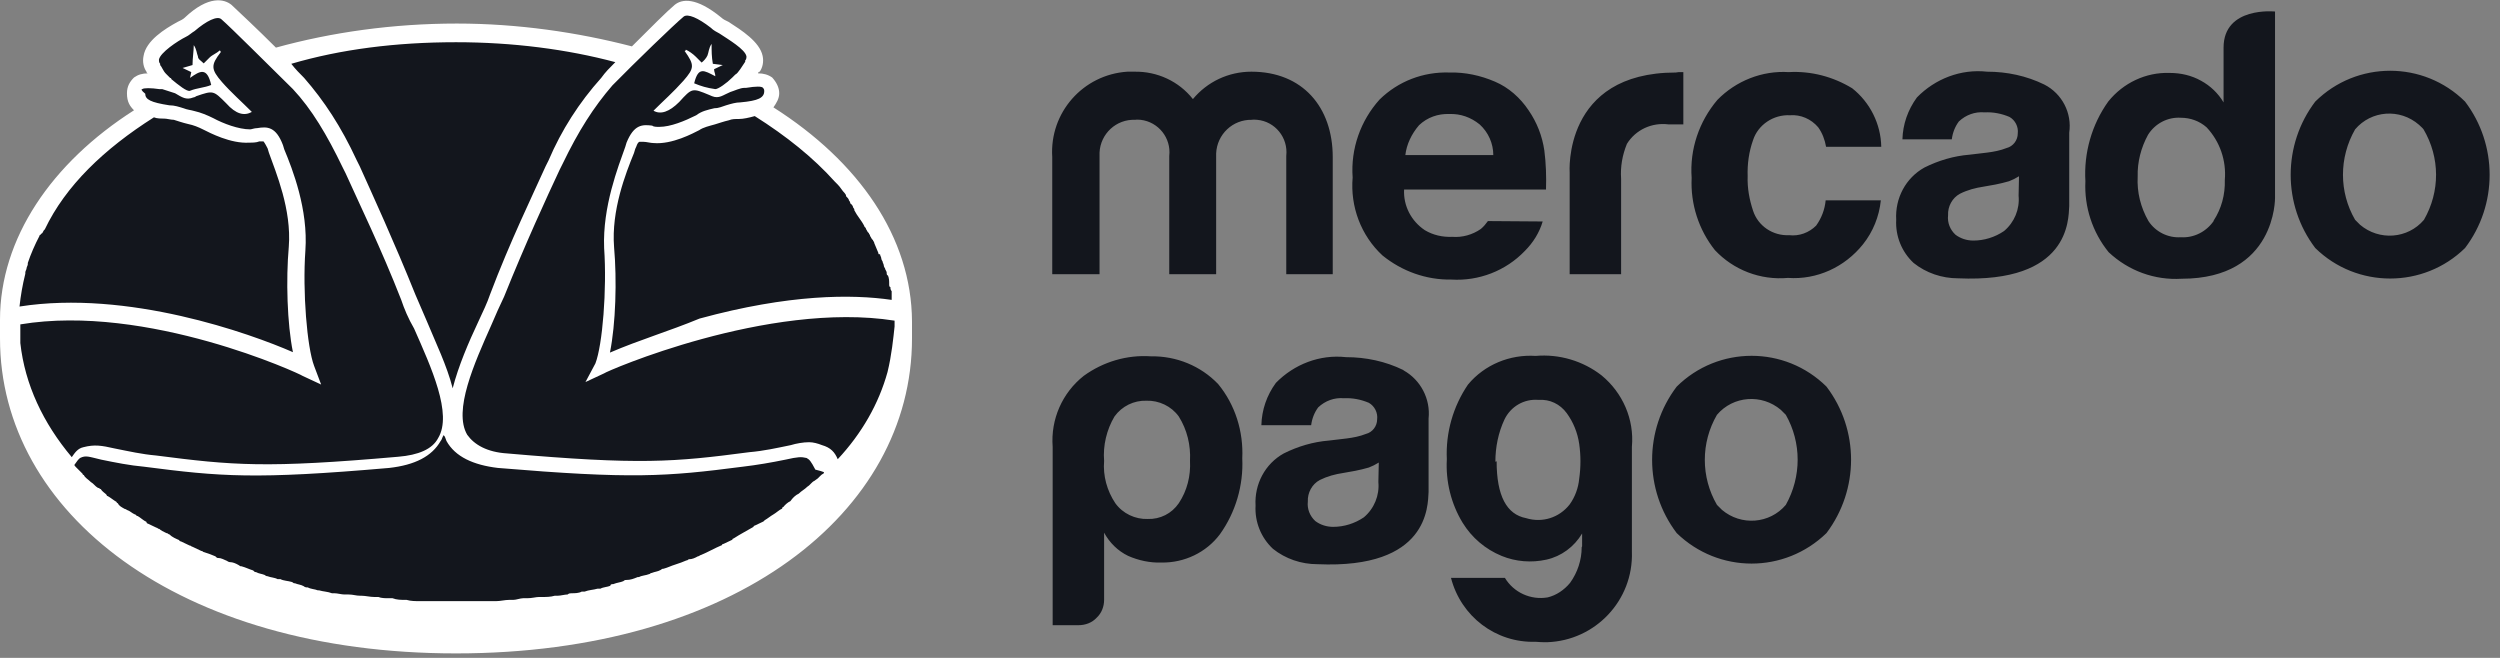 <svg width="190" height="50" viewBox="0 0 190 50" fill="none" xmlns="http://www.w3.org/2000/svg">
<rect x="0" y="0" width="190" height="50" fill="#808080" stroke="none"/>
<path d="M187.344 7.719C184.191 4.597 179.114 4.597 175.96 7.719C173.469 10.998 173.469 15.571 175.96 18.85C179.114 21.941 184.191 21.941 187.344 18.85C189.835 15.571 189.835 10.998 187.344 7.719ZM184.222 16.706C182.993 18.157 180.817 18.314 179.366 17.084C179.24 16.958 179.114 16.832 178.988 16.706C177.758 14.593 177.758 11.976 178.988 9.832C180.217 8.381 182.393 8.223 183.844 9.485C183.97 9.611 184.096 9.705 184.191 9.832C185.452 11.976 185.452 14.562 184.222 16.706ZM155.369 6.426C154.013 5.764 152.531 5.448 151.017 5.448C149.03 5.228 147.075 5.984 145.688 7.403C144.994 8.349 144.615 9.453 144.584 10.588H148.337C148.4 10.084 148.589 9.611 148.873 9.232C149.409 8.728 150.102 8.476 150.828 8.539C151.49 8.507 152.121 8.633 152.72 8.886C153.161 9.138 153.413 9.642 153.35 10.147C153.35 10.651 153.004 11.124 152.499 11.251C152.026 11.44 151.521 11.534 151.017 11.598L149.692 11.755C148.494 11.85 147.327 12.197 146.255 12.733C144.836 13.521 144.016 15.066 144.111 16.706C144.048 17.936 144.521 19.134 145.435 19.985C146.381 20.742 147.58 21.152 148.81 21.152C157.292 21.531 157.198 16.706 157.261 15.665V10.084C157.481 8.602 156.725 7.12 155.369 6.426ZM153.413 14.877C153.508 15.886 153.098 16.895 152.31 17.557C151.616 18.03 150.796 18.283 149.976 18.283C149.472 18.283 148.999 18.125 148.62 17.841C148.21 17.463 147.99 16.927 148.053 16.359C148.021 15.697 148.368 15.035 148.967 14.719C149.535 14.435 150.134 14.278 150.765 14.183L151.648 14.026C151.994 13.963 152.341 13.868 152.688 13.773C152.94 13.679 153.193 13.553 153.445 13.395L153.413 14.877ZM136.038 8.759C136.858 8.696 137.646 9.043 138.183 9.674C138.498 10.115 138.687 10.62 138.782 11.156H142.976C142.944 9.422 142.124 7.782 140.768 6.71C139.318 5.827 137.646 5.385 135.944 5.48C133.925 5.354 131.939 6.142 130.52 7.593C129.132 9.232 128.407 11.345 128.565 13.521C128.47 15.508 129.101 17.463 130.331 19.008C131.75 20.522 133.799 21.31 135.881 21.121C138.088 21.278 140.201 20.301 141.588 18.567C142.345 17.62 142.818 16.454 142.944 15.224H138.75C138.687 15.918 138.435 16.58 138.025 17.148C137.489 17.683 136.732 17.967 135.975 17.873C134.745 17.936 133.61 17.179 133.232 16.012C132.948 15.161 132.79 14.278 132.822 13.395C132.79 12.48 132.916 11.534 133.232 10.651C133.61 9.485 134.777 8.696 136.038 8.759ZM127.366 5.511C118.757 5.511 119.294 13.111 119.294 13.111V20.837H123.204V13.584C123.141 12.67 123.298 11.787 123.645 10.935C124.307 9.863 125.537 9.295 126.799 9.453H127.272H127.934V5.48H127.587L127.366 5.511ZM113.081 16.801C112.924 17.021 112.766 17.21 112.545 17.4C111.915 17.841 111.126 18.062 110.369 17.999C109.644 18.03 108.919 17.873 108.288 17.494C107.248 16.801 106.648 15.634 106.711 14.404H117.496C117.528 13.426 117.496 12.417 117.37 11.44C117.212 10.336 116.802 9.295 116.172 8.381C115.541 7.435 114.658 6.647 113.617 6.205C112.514 5.732 111.347 5.48 110.149 5.511C108.162 5.448 106.27 6.174 104.851 7.561C103.4 9.169 102.644 11.314 102.801 13.489C102.612 15.697 103.432 17.904 105.072 19.418C106.554 20.616 108.383 21.278 110.306 21.247C112.388 21.373 114.437 20.585 115.888 19.071C116.519 18.44 116.992 17.683 117.244 16.832L113.081 16.801ZM107.847 9.516C108.477 8.917 109.297 8.633 110.149 8.665C111 8.633 111.788 8.917 112.451 9.453C113.113 10.052 113.491 10.904 113.491 11.787H106.806C106.901 10.967 107.279 10.178 107.847 9.516ZM101.256 20.837H97.756V11.85C97.913 10.462 96.904 9.232 95.548 9.106C95.422 9.106 95.265 9.075 95.138 9.106C93.688 9.075 92.49 10.21 92.427 11.661C92.427 11.724 92.427 11.818 92.427 11.881V20.837H88.863V11.85C89.021 10.494 88.043 9.264 86.687 9.106C86.561 9.106 86.403 9.075 86.277 9.106C84.827 9.043 83.629 10.178 83.565 11.598C83.565 11.692 83.565 11.787 83.565 11.881V20.837H79.971V11.944C79.75 8.57 82.304 5.669 85.678 5.448C85.867 5.448 86.057 5.448 86.214 5.448C87.949 5.417 89.588 6.174 90.661 7.53C91.764 6.205 93.373 5.448 95.107 5.448C98.986 5.448 101.288 8.129 101.288 11.944V20.837H101.256ZM172.902 0.876C172.902 0.876 168.991 0.466 168.991 3.619V7.782C168.581 7.088 167.982 6.52 167.289 6.142C166.563 5.732 165.743 5.543 164.892 5.543C163.094 5.48 161.36 6.3 160.225 7.719C158.964 9.485 158.364 11.629 158.49 13.773C158.396 15.728 159.027 17.652 160.256 19.166C161.77 20.585 163.757 21.31 165.806 21.184C172.996 21.184 172.902 15.035 172.902 15.035V0.876ZM168.235 16.801C167.667 17.62 166.721 18.093 165.743 18.03C164.766 18.093 163.82 17.62 163.284 16.801C162.685 15.76 162.401 14.593 162.464 13.426C162.432 12.323 162.716 11.219 163.252 10.242C163.788 9.39 164.734 8.886 165.743 8.949C166.469 8.949 167.162 9.201 167.698 9.674C168.708 10.746 169.212 12.197 169.086 13.679C169.118 14.782 168.834 15.855 168.235 16.769V16.801ZM83.912 45.591C83.912 46.096 83.723 46.6 83.345 46.947C82.998 47.326 82.493 47.515 81.957 47.515H80.002V33.955C79.844 31.874 80.727 29.856 82.367 28.563C83.849 27.491 85.647 26.955 87.476 27.081C89.399 27.049 91.26 27.806 92.584 29.194C93.877 30.77 94.508 32.788 94.413 34.838C94.508 36.888 93.909 38.938 92.71 40.609C91.67 41.996 89.998 42.785 88.264 42.753C87.413 42.785 86.53 42.596 85.741 42.249C84.953 41.87 84.322 41.239 83.912 40.483V45.56V45.591ZM90.44 35.027C90.503 33.829 90.219 32.662 89.588 31.653C89.021 30.865 88.075 30.423 87.129 30.455C86.183 30.423 85.268 30.865 84.701 31.653C84.102 32.662 83.818 33.861 83.912 35.027C83.818 36.163 84.133 37.298 84.764 38.244C85.331 39.032 86.277 39.474 87.223 39.442C88.169 39.474 89.052 39.032 89.588 38.244C90.219 37.298 90.503 36.163 90.44 35.027ZM120.24 41.523V40.546C119.64 41.555 118.663 42.28 117.528 42.532C116.392 42.785 115.194 42.69 114.122 42.249C112.892 41.744 111.852 40.861 111.158 39.726C110.275 38.275 109.865 36.572 109.959 34.901C109.865 32.883 110.432 30.896 111.568 29.225C112.829 27.711 114.753 26.923 116.708 27.049C118.505 26.892 120.303 27.428 121.722 28.531C123.33 29.856 124.213 31.874 124.024 33.955V41.933C124.15 45.623 121.249 48.682 117.591 48.808C117.307 48.808 116.992 48.808 116.708 48.776C113.68 48.871 111.032 46.853 110.275 43.92H114.374C115.036 45.024 116.329 45.623 117.622 45.402C118.284 45.244 118.884 44.834 119.325 44.298C119.893 43.51 120.208 42.564 120.208 41.586M113.744 35.059C113.744 37.676 114.5 39.095 115.982 39.379C117.212 39.757 118.505 39.347 119.294 38.338C119.704 37.771 119.956 37.077 120.019 36.383C120.145 35.5 120.145 34.617 120.019 33.734C119.893 32.883 119.577 32.095 119.073 31.401C118.568 30.707 117.78 30.329 116.929 30.392C115.825 30.297 114.816 30.896 114.343 31.874C113.87 32.883 113.649 33.987 113.649 35.09M106.648 28.121C105.292 27.459 103.81 27.144 102.297 27.144C100.31 26.923 98.355 27.68 96.967 29.099C96.274 30.045 95.895 31.149 95.864 32.315H99.648C99.711 31.811 99.9 31.338 100.184 30.959C100.72 30.455 101.414 30.203 102.139 30.266C102.801 30.234 103.432 30.36 104.031 30.613C104.473 30.865 104.725 31.369 104.662 31.874C104.662 32.379 104.315 32.852 103.81 32.978C103.337 33.167 102.833 33.261 102.328 33.325L101.004 33.482C99.805 33.577 98.639 33.924 97.567 34.46C96.147 35.248 95.328 36.793 95.422 38.433C95.359 39.663 95.832 40.861 96.747 41.713C97.693 42.469 98.891 42.879 100.121 42.879C108.603 43.258 108.509 38.433 108.572 37.392V31.811C108.73 30.329 107.973 28.878 106.68 28.153M104.756 36.636C104.851 37.645 104.441 38.654 103.653 39.316C102.959 39.789 102.139 40.041 101.319 40.041C100.815 40.041 100.342 39.884 99.963 39.6C99.553 39.221 99.332 38.685 99.395 38.118C99.364 37.455 99.711 36.793 100.31 36.478C100.878 36.194 101.477 36.036 102.107 35.942L102.99 35.784C103.337 35.721 103.684 35.627 104.031 35.532C104.283 35.437 104.536 35.311 104.788 35.154L104.756 36.636ZM138.813 29.383C135.66 26.261 130.583 26.261 127.429 29.383C124.938 32.662 124.938 37.235 127.429 40.514C130.614 43.605 135.628 43.605 138.813 40.514C141.304 37.203 141.304 32.662 138.813 29.383ZM135.723 38.37C134.493 39.821 132.317 39.978 130.867 38.748C130.74 38.622 130.614 38.496 130.488 38.37C129.258 36.257 129.258 33.64 130.488 31.527C131.718 30.076 133.894 29.919 135.344 31.149C135.471 31.275 135.597 31.401 135.723 31.527C136.921 33.64 136.921 36.226 135.723 38.37Z" fill="#13161D"/>
<path d="M68.65 25.063C68.65 37.55 53.419 47.673 34.656 47.673C15.893 47.673 0.662 37.55 0.662 25.063C0.662 12.575 15.893 2.421 34.656 2.421C53.419 2.453 68.65 12.575 68.65 25.063Z" fill="#13161D"/>
<path d="M67.987 24.085C58.685 22.572 47.08 27.554 45.693 28.09L44.936 28.405L45.251 27.648C45.788 26.135 46.103 21.909 45.914 18.787C45.693 15.634 46.891 12.607 47.427 11.219L47.522 10.904C47.963 9.706 48.499 9.706 49.13 9.832C49.351 9.832 49.572 9.958 49.792 9.958C50.77 9.958 51.968 9.516 52.82 9.075C53.261 8.854 53.671 8.633 54.207 8.633C54.522 8.539 54.869 8.539 55.09 8.413C55.405 8.318 55.752 8.192 56.068 8.192C57.266 8.097 58.117 7.877 58.117 6.994C58.117 6.899 58.117 6.678 57.897 6.552C57.676 6.458 57.361 6.331 56.383 6.552H56.288C55.847 6.678 54.869 6.868 55.752 6.111C55.752 5.985 55.847 5.985 55.847 5.985C56.162 5.764 56.509 5.228 56.73 4.912C56.824 4.818 56.951 4.597 56.824 4.376C56.73 3.714 55.752 3.083 54.649 2.421C54.428 2.327 54.207 2.106 53.986 1.98C53.45 1.538 52.157 0.561 51.59 1.097C50.833 1.759 47.9 4.566 46.166 6.521C44.589 8.318 43.296 10.336 42.256 12.481L41.814 13.458C40.837 15.634 39.323 18.977 37.809 22.54L37.147 24.148C37.053 24.369 37.053 24.464 36.926 24.684C35.633 27.617 33.899 31.275 35.097 33.23C35.633 34.081 36.706 34.649 38.345 34.744C48.405 35.595 50.896 35.406 56.761 34.618C57.834 34.523 58.811 34.302 59.915 34.081C60.356 33.987 60.766 33.861 61.208 33.861C61.523 33.861 61.744 33.861 62.091 33.955C62.627 34.176 62.847 34.491 63.068 34.933L63.289 35.248L63.604 34.933C65.433 32.883 66.726 30.613 67.514 28.216C67.83 26.797 67.956 25.41 68.051 24.747V23.991H67.987V24.085ZM31.282 24.085C31.061 23.549 30.746 23.013 30.62 22.477C29.106 18.787 27.592 15.445 26.615 13.269L26.173 12.386C24.975 9.895 23.808 7.94 22.263 6.426C20.529 4.597 17.628 1.664 16.839 1.002C16.177 0.466 14.884 1.538 14.474 1.885C14.253 1.98 14.033 2.2 13.812 2.327C12.74 2.989 11.762 3.62 11.636 4.282C11.636 4.502 11.636 4.723 11.731 4.818C11.825 5.039 12.046 5.354 12.267 5.575C12.361 5.669 12.487 5.669 12.582 5.795H12.708C13.56 6.552 13.465 6.773 13.37 6.678C12.929 6.458 12.614 6.363 12.298 6.363H12.204C11.132 6.142 10.785 6.268 10.595 6.363C10.375 6.458 10.375 6.678 10.375 6.804C10.375 7.656 11.352 7.877 12.55 8.003C12.866 8.003 13.213 8.097 13.528 8.223C13.843 8.35 14.064 8.444 14.411 8.444C14.852 8.539 15.389 8.665 15.799 8.886C16.681 9.327 17.848 9.863 18.826 9.737C19.047 9.737 19.267 9.737 19.488 9.643C20.15 9.548 20.686 9.548 21.096 10.715L21.191 11.03C21.727 12.418 22.925 15.476 22.704 18.598C22.484 21.72 22.799 25.946 23.367 27.459L23.682 28.216L22.925 27.901C21.727 27.365 10.595 22.477 1.387 23.991H1.167V25.599C1.482 28.626 2.775 31.653 5.172 34.365L5.392 34.681L5.613 34.365C5.834 34.05 6.054 33.924 6.37 33.703C7.127 33.482 7.568 33.577 8.546 33.798C9.618 34.018 10.722 34.239 11.699 34.334C14.947 34.775 17.123 34.996 20.024 34.996C22.515 34.996 25.543 34.775 30.084 34.46C31.692 34.365 32.795 33.798 33.331 32.946C34.53 30.896 32.89 27.333 31.503 24.274C31.408 24.401 31.408 24.211 31.282 24.085Z" fill="#13161D"/>
<path d="M62.564 36.005C62.343 36.1 62.248 36.32 62.028 36.447L61.901 36.541C61.681 36.636 61.586 36.856 61.365 36.983C61.145 37.203 60.924 37.298 60.703 37.519C60.483 37.613 60.262 37.834 60.167 37.96L60.072 38.086C59.852 38.181 59.631 38.402 59.536 38.528C59.536 38.528 59.442 38.528 59.442 38.654C59.221 38.748 59 38.969 58.78 39.095C58.559 39.221 58.338 39.411 58.117 39.537L58.023 39.631L57.361 39.947C57.361 39.947 57.266 39.947 57.266 40.041C56.73 40.357 56.288 40.577 55.752 40.924C55.658 40.924 55.658 41.019 55.658 41.019L54.995 41.334C54.869 41.334 54.869 41.429 54.869 41.429C54.333 41.65 53.797 41.965 53.261 42.186C53.166 42.186 53.166 42.28 53.04 42.28C52.82 42.406 52.599 42.501 52.378 42.501C52.284 42.501 52.284 42.596 52.157 42.596C51.937 42.69 51.621 42.816 51.306 42.911C50.991 43.006 50.77 43.132 50.423 43.226C50.328 43.226 50.328 43.226 50.202 43.321C49.982 43.447 49.761 43.447 49.54 43.542C49.414 43.542 49.414 43.636 49.319 43.636C49.099 43.731 48.783 43.731 48.563 43.857H48.468C48.153 43.983 47.932 44.078 47.585 44.078C47.49 44.078 47.49 44.078 47.364 44.172C47.144 44.267 46.923 44.267 46.607 44.393C46.513 44.393 46.387 44.393 46.387 44.519C46.166 44.614 45.851 44.614 45.63 44.74H45.409C45.094 44.834 44.747 44.834 44.432 44.961H44.211C43.99 45.087 43.675 45.087 43.454 45.087C43.359 45.087 43.233 45.087 43.139 45.181C42.918 45.181 42.603 45.276 42.382 45.276H42.161C41.846 45.371 41.499 45.371 41.184 45.371H40.963C40.742 45.371 40.427 45.465 40.08 45.465H39.764C39.544 45.465 39.228 45.591 39.008 45.591H38.692C38.377 45.591 38.03 45.686 37.715 45.686H31.881C31.566 45.686 31.219 45.686 30.903 45.591H30.809C30.494 45.591 30.147 45.591 29.831 45.465H29.516C29.295 45.465 28.98 45.465 28.759 45.371H28.444C28.128 45.371 27.782 45.276 27.466 45.276H27.372C27.056 45.276 26.835 45.181 26.489 45.181H26.173C25.953 45.181 25.637 45.087 25.416 45.087H25.227C24.912 44.961 24.565 44.961 24.25 44.866H24.155C23.934 44.772 23.619 44.772 23.398 44.645C23.304 44.645 23.178 44.645 23.083 44.551C22.862 44.425 22.642 44.425 22.421 44.33C22.326 44.33 22.326 44.33 22.2 44.235C21.885 44.141 21.538 44.141 21.317 44.015H21.096C20.876 43.889 20.56 43.889 20.34 43.794C20.213 43.794 20.119 43.699 20.119 43.699C19.898 43.605 19.677 43.605 19.457 43.479C19.362 43.479 19.362 43.479 19.236 43.352C18.921 43.258 18.7 43.132 18.353 43.037C18.258 43.037 18.258 43.037 18.132 42.943C17.911 42.816 17.691 42.722 17.47 42.722C17.375 42.722 17.249 42.627 17.249 42.627C17.028 42.533 16.808 42.406 16.587 42.406C16.492 42.406 16.492 42.406 16.366 42.28C16.145 42.186 15.83 42.059 15.515 41.965C15.42 41.965 15.42 41.87 15.294 41.87L14.632 41.555C14.537 41.555 14.537 41.46 14.411 41.46L13.749 41.145C13.749 41.145 13.623 41.145 13.623 41.05C13.402 40.956 13.087 40.83 12.866 40.609C12.771 40.609 12.771 40.514 12.645 40.514C12.424 40.42 12.204 40.294 12.109 40.199C11.983 40.199 11.983 40.104 11.888 40.104L11.226 39.789C11.226 39.789 11.132 39.789 11.132 39.663C10.911 39.568 10.69 39.348 10.469 39.221C10.343 39.221 10.343 39.095 10.249 39.095C10.028 39.001 9.933 38.875 9.713 38.78C9.618 38.78 9.618 38.685 9.492 38.685C9.271 38.559 9.05 38.465 8.956 38.244C8.956 38.244 8.861 38.244 8.861 38.149C8.64 38.023 8.42 37.834 8.199 37.708C8.104 37.708 8.104 37.613 8.104 37.613C8.01 37.487 7.789 37.392 7.663 37.172C7.568 37.172 7.568 37.077 7.442 37.077C7.221 36.951 7.127 36.762 6.906 36.636C6.685 36.415 6.465 36.32 6.37 36.1C6.275 36.1 6.275 36.005 6.275 36.005L5.739 35.469L5.645 35.343C5.865 35.027 5.96 34.901 6.086 34.807C6.528 34.586 6.748 34.712 7.694 34.933C8.766 35.154 9.87 35.374 10.942 35.469C16.776 36.226 19.393 36.447 29.579 35.563C31.534 35.343 32.827 34.681 33.489 33.514C33.584 33.419 33.584 33.293 33.71 33.072C33.836 33.167 33.836 33.293 33.931 33.514C34.593 34.712 35.98 35.343 37.841 35.563C48.026 36.415 50.612 36.226 56.446 35.469C57.518 35.343 58.622 35.154 59.694 34.933C60.672 34.712 60.892 34.712 61.302 34.807C61.523 34.933 61.618 35.027 61.965 35.69C62.69 35.879 62.69 35.879 62.564 36.005C62.564 35.879 62.564 35.879 62.564 36.005ZM63.447 13.805L63.667 14.026C63.888 14.246 63.983 14.467 64.204 14.688C64.298 14.814 64.298 14.814 64.298 14.909C64.393 15.003 64.519 15.129 64.519 15.224C64.613 15.35 64.613 15.35 64.613 15.445C64.74 15.539 64.834 15.665 64.834 15.76C64.929 15.886 64.929 15.886 64.929 15.981C65.15 16.422 65.465 16.738 65.686 17.179C65.686 17.274 65.812 17.274 65.812 17.4C65.906 17.526 65.906 17.621 66.032 17.715C66.032 17.81 66.127 17.81 66.127 17.936C66.222 18.062 66.222 18.157 66.348 18.251C66.348 18.346 66.442 18.346 66.442 18.472C66.537 18.693 66.663 19.008 66.758 19.229C66.758 19.323 66.758 19.323 66.884 19.323C66.884 19.418 66.978 19.544 66.978 19.639C66.978 19.733 67.073 19.86 67.073 19.86C67.073 19.954 67.168 20.08 67.168 20.175C67.168 20.27 67.262 20.396 67.262 20.396C67.262 20.49 67.388 20.616 67.388 20.711C67.388 20.805 67.388 20.932 67.483 20.932C67.578 21.152 67.578 21.373 67.578 21.594C67.578 21.689 67.578 21.815 67.672 21.815C67.672 21.909 67.672 22.035 67.767 22.13V22.792C64.74 22.351 59.978 22.351 53.166 24.211C50.801 25.189 48.626 25.82 46.355 26.797C46.797 24.621 46.891 21.279 46.67 18.787C46.45 15.981 47.553 13.174 48.184 11.629L48.279 11.314C48.405 11.093 48.405 10.872 48.594 10.778H48.909C49.13 10.778 49.446 10.872 49.666 10.872C51.085 10.998 52.694 10.116 53.135 9.895C53.45 9.674 53.892 9.579 54.333 9.453C54.649 9.359 54.995 9.233 55.406 9.138C55.626 9.043 55.847 9.043 56.162 9.043C56.478 9.043 56.919 8.949 57.361 8.823C59.757 10.336 61.807 11.976 63.447 13.805ZM51.968 1.254C52.284 1.034 53.04 1.349 54.018 2.106C54.239 2.327 54.459 2.421 54.68 2.547C55.342 2.989 56.635 3.746 56.73 4.282C56.73 4.376 56.73 4.502 56.635 4.597V4.692C56.415 5.007 56.099 5.575 55.879 5.669L55.658 5.89C55.216 6.331 54.586 6.773 54.365 6.773C53.703 6.678 53.293 6.552 52.757 6.331C53.072 5.038 53.513 5.354 54.365 5.795C54.365 5.575 54.27 5.48 54.27 5.259L54.932 4.944L54.176 4.849C54.081 4.313 54.081 3.872 54.081 3.336C53.86 3.651 53.86 3.998 53.766 4.219C53.671 4.439 53.45 4.66 53.324 4.755L52.883 4.313C52.662 4.092 52.347 3.872 52.126 3.777C52.126 3.872 52.031 3.872 52.031 3.872C52.788 4.944 52.788 5.165 51.937 6.142C51.18 6.994 50.423 7.656 49.666 8.413C50.202 8.728 50.865 8.507 51.621 7.75C52.599 6.678 52.599 6.678 53.892 7.214L54.113 7.309C54.649 7.53 54.964 7.214 55.5 6.994C55.815 6.899 56.257 6.678 56.572 6.678H56.698C57.455 6.552 57.897 6.552 57.991 6.678C57.991 6.678 58.086 6.773 58.086 6.899C58.086 7.435 57.644 7.656 56.257 7.782C55.941 7.782 55.595 7.877 55.185 8.003C54.869 8.097 54.649 8.223 54.302 8.223C53.766 8.35 53.324 8.444 52.914 8.759C52.031 9.201 50.959 9.642 50.108 9.642C49.887 9.642 49.666 9.642 49.572 9.548C48.815 9.453 48.184 9.453 47.617 10.841L47.522 11.156C46.986 12.67 45.788 15.697 45.914 18.85C46.134 22.004 45.788 26.229 45.252 27.617L44.495 29.036L45.914 28.374C46.008 28.248 58.37 22.855 67.988 24.369V24.81C67.893 25.693 67.767 26.986 67.451 28.279C66.789 30.676 65.496 32.946 63.667 34.901C63.447 34.365 63.131 34.018 62.469 33.829C62.154 33.703 61.807 33.608 61.492 33.608C61.05 33.608 60.514 33.703 60.104 33.829C59.032 34.05 58.054 34.271 56.951 34.365C51.211 35.122 48.626 35.343 38.535 34.46C37.021 34.365 36.044 33.798 35.507 33.041C34.435 31.212 36.044 27.617 37.336 24.716C37.652 23.959 37.999 23.202 38.314 22.54C39.922 18.535 41.562 14.972 42.539 12.89L42.76 12.449C43.959 9.958 45.125 8.129 46.544 6.489C48.279 4.723 51.211 1.885 51.968 1.254ZM34.656 3.209C38.976 3.209 43.107 3.746 46.765 4.723C46.324 5.165 46.008 5.48 45.693 5.921C44.022 7.782 42.666 9.895 41.688 12.197L41.467 12.638C40.49 14.814 38.755 18.377 37.242 22.382C37.021 23.044 36.706 23.675 36.359 24.432C35.602 26.04 34.845 27.806 34.404 29.509C33.962 27.775 33.111 26.04 32.449 24.432L31.566 22.382C29.957 18.377 28.318 14.814 27.34 12.638L27.119 12.197C25.921 9.611 24.628 7.656 23.114 5.921C22.799 5.606 22.452 5.259 22.137 4.849C25.89 3.746 30.084 3.209 34.656 3.209ZM10.816 6.773C10.911 6.678 11.478 6.678 12.109 6.773H12.33L13.307 7.088C13.844 7.404 14.159 7.624 14.695 7.404C14.79 7.404 14.916 7.309 14.916 7.309C16.209 6.867 16.209 6.867 17.186 7.845C17.943 8.696 18.574 8.823 19.141 8.507C18.384 7.75 17.533 6.994 16.871 6.237C16.019 5.259 16.019 4.944 16.776 3.966C16.776 3.84 16.682 3.84 16.682 3.84C16.461 4.061 16.145 4.156 15.925 4.376L15.483 4.818C15.262 4.597 15.042 4.502 15.042 4.282C14.947 4.061 14.947 3.746 14.726 3.43C14.726 3.872 14.632 4.408 14.632 4.944L13.875 5.165L14.537 5.48L14.443 5.921C15.2 5.385 15.736 5.07 16.051 6.458C15.515 6.678 14.979 6.678 14.443 6.899C14.222 6.994 13.56 6.458 13.024 6.016C13.024 5.921 12.929 5.921 12.929 5.921L12.614 5.606C12.393 5.385 12.298 5.07 12.172 4.944V4.849C12.078 4.755 12.078 4.629 12.078 4.534C12.172 3.998 13.497 3.115 14.127 2.8C14.348 2.705 14.569 2.484 14.79 2.358C15.672 1.601 16.524 1.16 16.839 1.475C17.596 2.137 20.403 4.944 22.263 6.773C23.682 8.286 24.849 10.242 26.047 12.733L26.268 13.174C27.245 15.35 28.98 18.913 30.494 22.792C30.714 23.454 31.03 24.211 31.471 24.968C32.764 27.901 34.404 31.464 33.3 33.293C32.859 34.145 31.786 34.586 30.273 34.712C20.213 35.595 17.722 35.374 11.857 34.617C10.785 34.523 9.807 34.302 8.703 34.081C7.726 33.861 7.19 33.766 6.338 33.987C5.897 34.081 5.676 34.428 5.455 34.744C3.28 32.158 1.892 29.225 1.545 26.072V24.653C11.195 23.044 22.862 28.437 22.988 28.563L24.407 29.225L23.871 27.806C23.335 26.387 22.988 22.162 23.209 19.04C23.43 15.918 22.232 12.859 21.601 11.345L21.506 11.03C20.97 9.611 20.308 9.611 19.551 9.737C19.33 9.737 19.11 9.832 19.015 9.832C18.132 9.832 16.965 9.39 16.209 8.98C15.767 8.759 15.231 8.539 14.79 8.444C14.474 8.35 14.253 8.35 13.938 8.223C13.623 8.129 13.276 8.003 12.866 8.003C11.447 7.782 11.037 7.561 11.037 7.12C10.722 6.867 10.722 6.773 10.816 6.773ZM11.699 8.917C11.92 9.012 12.235 9.012 12.456 9.012C12.677 9.012 12.992 9.106 13.213 9.106C13.528 9.201 13.875 9.327 14.285 9.422C14.726 9.516 15.042 9.642 15.483 9.863C15.925 10.084 17.533 10.935 18.952 10.841C19.173 10.841 19.488 10.841 19.709 10.746H20.024C20.024 10.746 20.119 10.841 20.34 11.282L20.434 11.598C20.97 13.111 22.169 15.918 21.948 18.756C21.727 21.247 21.822 24.59 22.263 26.765C19.015 25.346 9.713 22.004 1.482 23.297C1.577 22.445 1.703 21.689 1.924 20.805V20.711C1.924 20.585 2.018 20.49 2.018 20.396C2.018 20.301 2.113 20.175 2.113 20.08V19.986C2.334 19.323 2.649 18.598 2.996 17.936C2.996 17.936 2.996 17.841 3.09 17.841C3.09 17.841 3.09 17.747 3.185 17.747C3.28 17.652 3.28 17.526 3.406 17.431C4.982 14.12 7.915 11.314 11.699 8.917ZM58.78 8.16C59 7.845 59.221 7.498 59.221 7.088C59.221 6.647 59 6.237 58.685 5.89C58.37 5.669 58.023 5.575 57.613 5.575C57.613 5.575 57.613 5.448 57.739 5.448C57.96 5.133 58.054 4.692 57.96 4.25C57.739 3.178 56.352 2.295 55.374 1.664C55.153 1.57 54.932 1.444 54.838 1.349C52.883 -0.259 51.811 -0.07 51.275 0.371C50.738 0.813 49.446 2.106 48.026 3.525C43.895 2.453 39.355 1.79 34.719 1.79C29.863 1.79 25.196 2.453 20.97 3.619C19.551 2.2 18.164 0.908 17.596 0.371C17.06 -0.07 15.862 -0.385 14.033 1.349C13.938 1.444 13.717 1.57 13.497 1.664C12.519 2.2 11.1 3.083 10.911 4.25C10.816 4.692 10.911 5.133 11.132 5.448C11.132 5.448 11.132 5.575 11.258 5.575C10.816 5.575 10.501 5.669 10.185 5.89C9.87 6.205 9.649 6.552 9.649 7.088C9.649 7.75 9.87 8.066 10.185 8.381C3.91 12.386 0 18.125 0 24.306V25.725C0 38.938 13.528 49.659 34.656 49.659C55.879 49.659 69.312 38.938 69.312 25.725V24.432C69.281 18.03 65.276 12.291 58.78 8.16Z" fill="white"/>
</svg>

